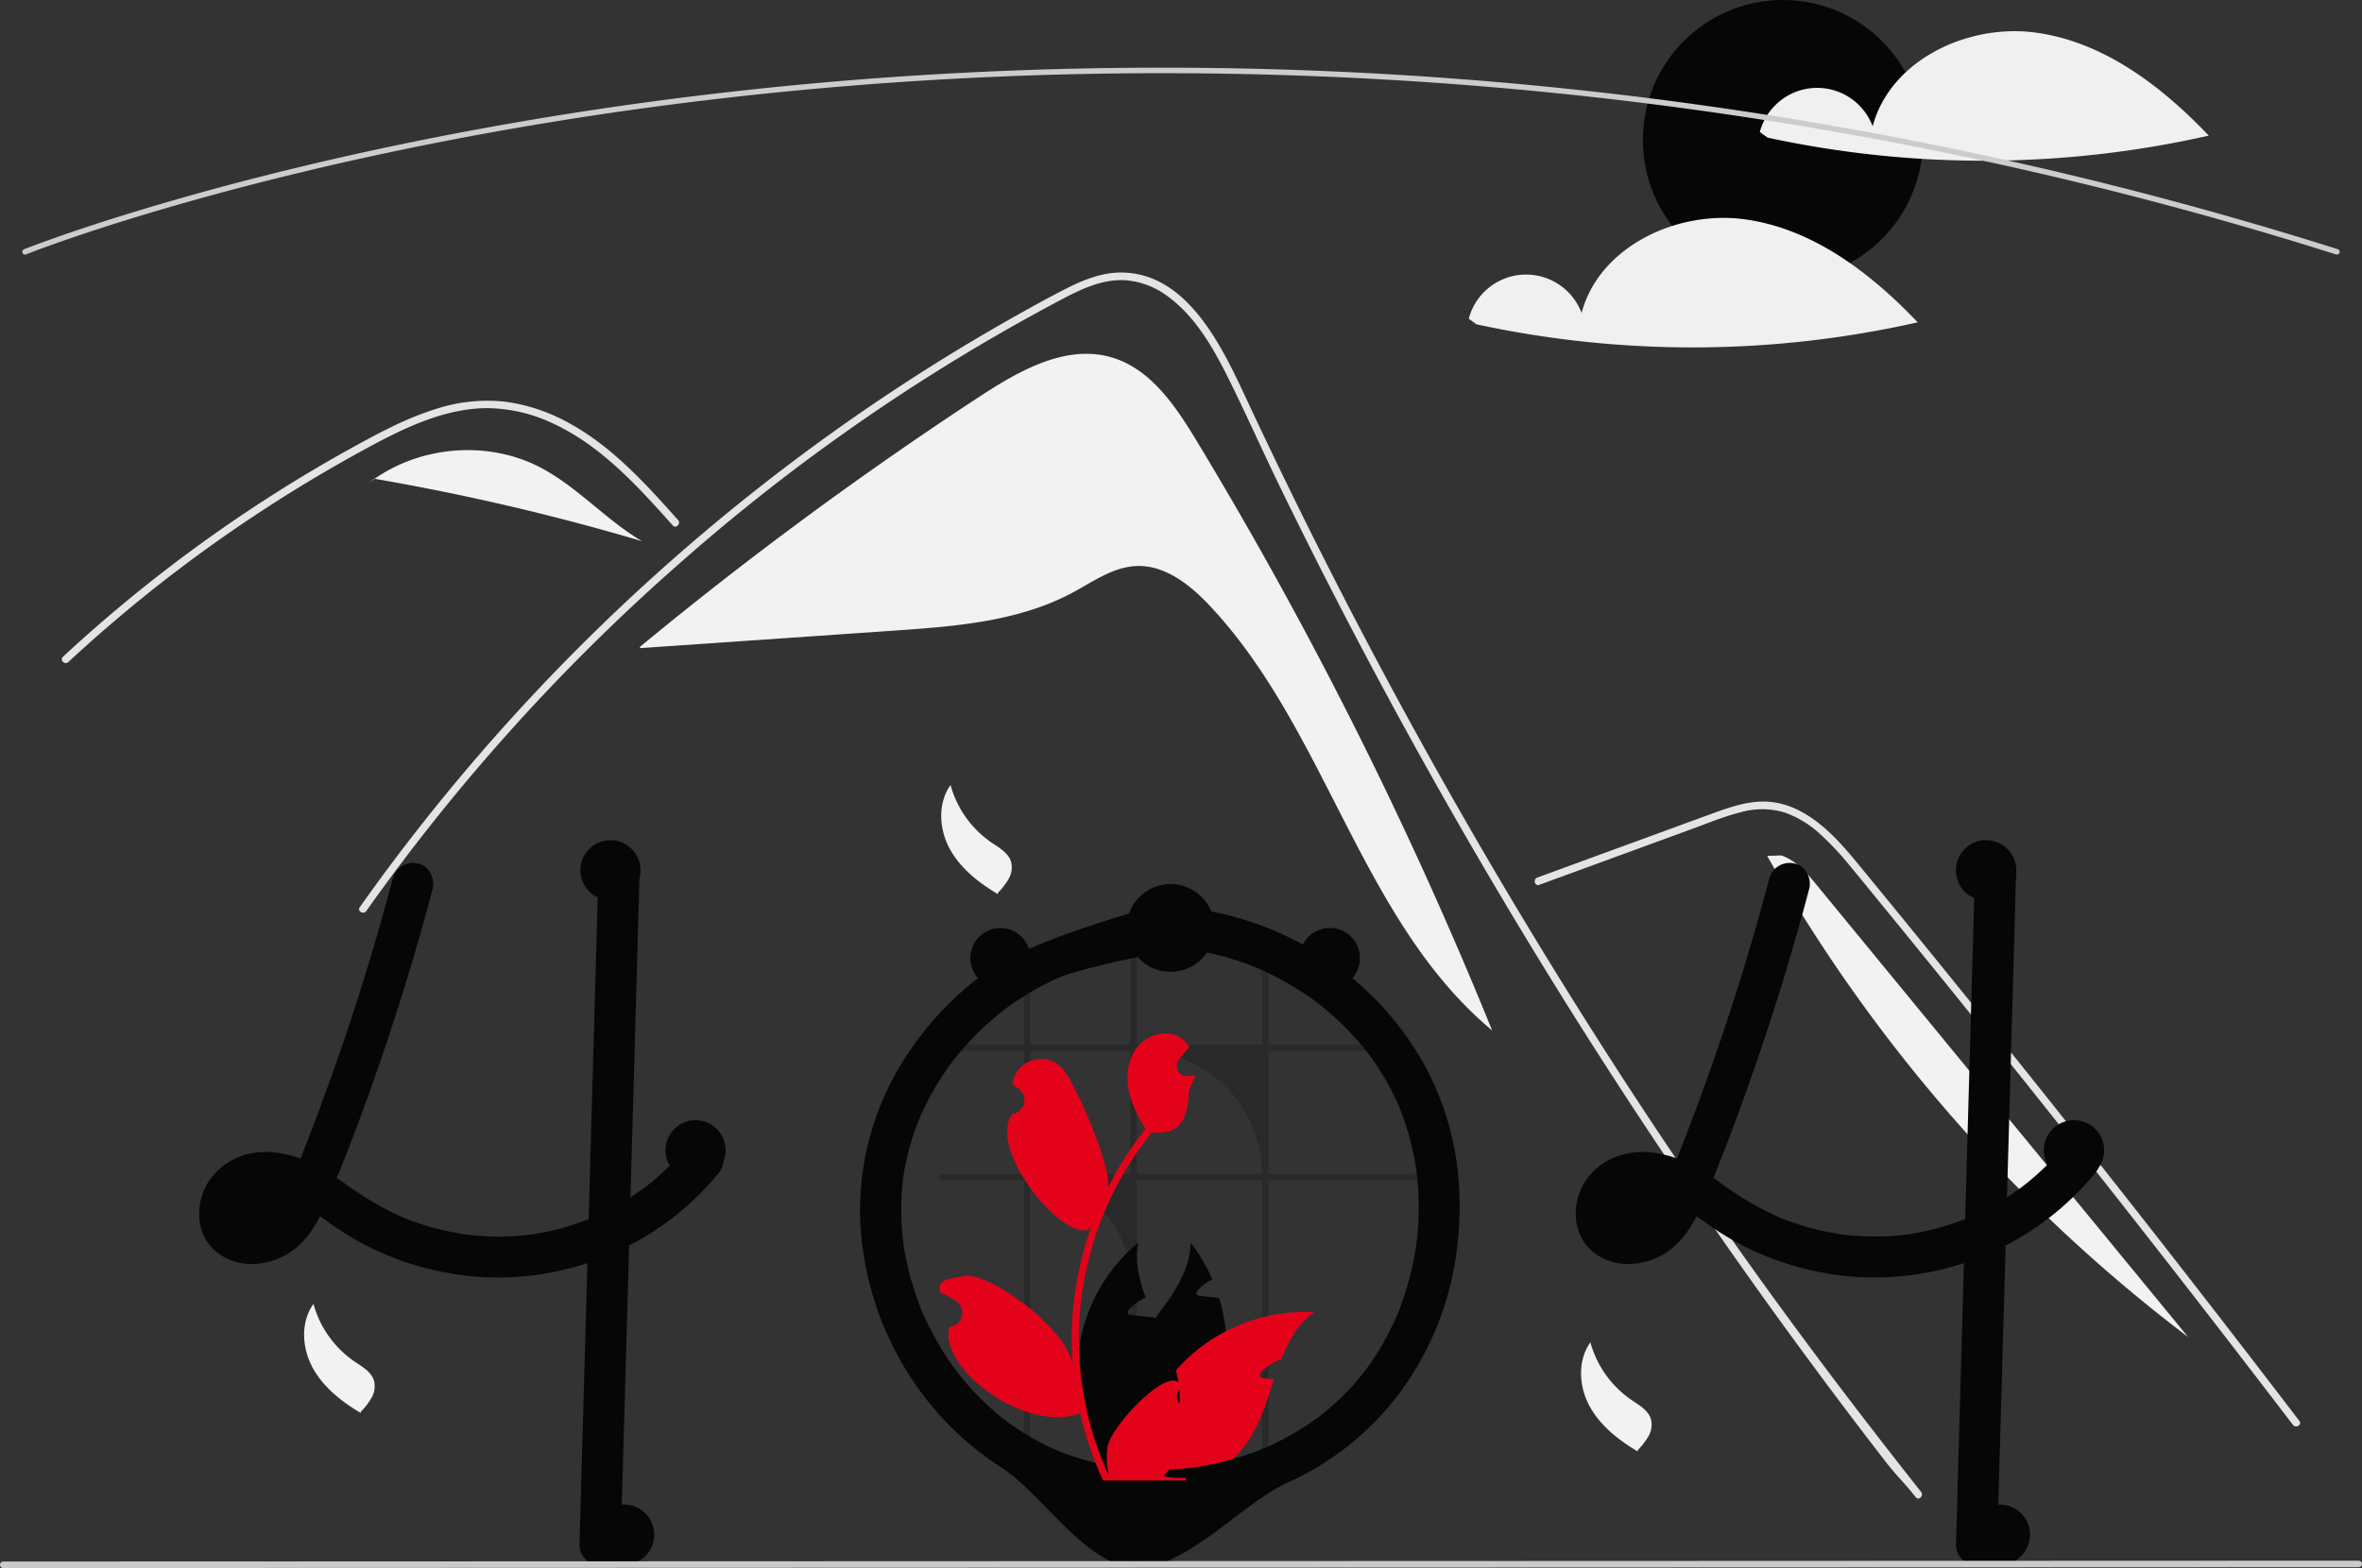 <svg xmlns="http://www.w3.org/2000/svg" width="754.49" height="501" viewBox="0 0 754.49 501">
  <rect x="0" y="0" width="754.49" height="501" fill="#333333" stroke="none"/>
  <g id="undraw_page_not_found_re_e9o6" transform="translate(-0.005)">
    <path id="Path_16" data-name="Path 16" d="M580.78,321.065c-6.727-11.127-14.7-23.006-27.183-26.64-14.458-4.207-29.309,4.151-41.907,12.4A1221.145,1221.145,0,0,0,403.013,386.9l.038.432,81.1-5.592c19.531-1.347,39.732-2.88,56.992-12.119,6.549-3.506,12.934-8.189,20.355-8.516,9.221-.405,17.261,6.034,23.579,12.762,37.374,39.8,48.19,100.66,90.12,135.626A1330.665,1330.665,0,0,0,580.78,321.065Z" transform="translate(-198.56 -180.254)" fill="#f2f2f2"/>
    <path id="Path_17" data-name="Path 17" d="M797.948,654.993c-4.133-5.219-5.822-6.441-9.9-11.708q-49.793-64.4-93.6-133.149-29.757-46.692-56.563-95.178Q625.123,391.908,613.06,368.5q-9.36-18.153-18.3-36.524c-1.7-3.5-3.361-7.012-5.01-10.534-3.884-8.283-7.7-16.605-11.789-24.776-4.664-9.312-10.341-19.074-18.906-25.33a25.794,25.794,0,0,0-13.437-5.171c-6.972-.45-13.4,2.429-19.452,5.573a626.186,626.186,0,0,0-123.13,84.909A641.025,641.025,0,0,0,303,467.685c-.884,1.263-2.975.056-2.083-1.214q5.271-7.454,10.751-14.748A644.569,644.569,0,0,1,476.228,298.229q16.007-10.373,32.616-19.774c5.581-3.16,11.186-6.28,16.887-9.207,5.589-2.871,11.523-5.452,17.908-5.549,21.728-.338,32.978,24.269,40.706,40.826q3.643,7.816,7.374,15.584,14.1,29.492,29.287,58.445,9.372,17.876,19.155,35.543,30.444,55.015,64.717,107.8c30.268,46.616,60.294,87.8,94.776,131.388C800.6,654.495,798.905,656.216,797.948,654.993Z" transform="translate(-185.994 -176.618)" fill="#e4e4e4"/>
    <path id="Path_18" data-name="Path 18" d="M387.592,350.228c-1.262-1.407-2.517-2.814-3.787-4.222-10.02-11.081-20.771-22.033-34.53-28.386a50.1,50.1,0,0,0-20.988-4.865c-7.511.024-14.852,1.994-21.792,4.752-3.281,1.311-6.49,2.8-9.65,4.383-3.611,1.817-7.157,3.755-10.687,5.709q-9.939,5.5-19.621,11.483-19.263,11.905-37.32,25.628-9.36,7.117-18.335,14.7-8.347,7.044-16.356,14.466c-1.142,1.053-2.847-.651-1.7-1.7,1.407-1.311,2.831-2.613,4.254-3.9q6.031-5.452,12.255-10.7,11.35-9.577,23.288-18.415,18.564-13.751,38.406-25.636,9.915-5.934,20.1-11.371c2.051-1.094,4.126-2.163,6.224-3.176a99.22,99.22,0,0,1,14.8-6.023,52.637,52.637,0,0,1,22.347-2.2,58.181,58.181,0,0,1,20.618,7.133c13.509,7.551,23.987,19.227,34.184,30.622C390.326,349.672,388.63,351.385,387.592,350.228Z" transform="translate(-172.698 -182.355)" fill="#e4e4e4"/>
    <path id="Path_19" data-name="Path 19" d="M730.272,482.986l32.372-11.84,16.073-5.879c5.235-1.915,10.457-4.094,15.868-5.465a25.034,25.034,0,0,1,14.363.183,33.1,33.1,0,0,1,11.2,6.944,90.913,90.913,0,0,1,9.188,9.813c3.5,4.205,6.947,8.455,10.41,12.69q21.44,26.22,42.6,52.667t42.034,53.119q20.927,26.737,41.566,53.7,2.528,3.3,5.052,6.609c.93,1.218,3.026.017,2.083-1.218q-20.792-27.232-41.873-54.24-21.133-27.073-42.558-53.917T845.514,492.7q-5.41-6.629-10.837-13.244c-3.052-3.72-6.07-7.48-9.418-10.942-6.145-6.355-13.822-11.972-23.012-12.124-5.4-.09-10.632,1.625-15.652,3.441-5.412,1.958-10.811,3.952-16.216,5.929l-32.6,11.923-8.15,2.981c-1.446.529-.822,2.861.641,2.326Z" transform="translate(-238.575 -200.284)" fill="#e4e4e4"/>
    <path id="Path_20" data-name="Path 20" d="M359.007,333.771c-16.451-8.455-37.518-6.8-52.635,3.764a750.729,750.729,0,0,1,85.412,19.935C380.132,350.642,371.018,339.944,359.007,333.771Z" transform="translate(-186.691 -184.562)" fill="#f2f2f2"/>
    <path id="Path_21" data-name="Path 21" d="M305.745,338.784l-3.167,2.574c1.071-.9,2.185-1.746,3.329-2.545Z" transform="translate(-186.225 -185.841)" fill="#f2f2f2"/>
    <path id="Path_22" data-name="Path 22" d="M829.33,485.514c-3.187-3.879-6.632-7.94-11.4-9.516l-4.45.176a504.761,504.761,0,0,0,134.443,153.7Z" transform="translate(-248.974 -202.693)" fill="#f2f2f2"/>
    <path id="Path_23" data-name="Path 23" d="M515.666,450.367a32.878,32.878,0,0,0,13.1,18.384c2.474,1.684,5.4,3.3,6.247,6.171a7.35,7.35,0,0,1-.766,5.395,21.826,21.826,0,0,1-3.387,4.422l-.12.449c-6.139-3.638-11.979-8.24-15.37-14.518s-3.864-14.508.3-20.3" transform="translate(-212.03 -199.545)" fill="#f2f2f2"/>
    <path id="Path_24" data-name="Path 24" d="M748.666,653.367a32.878,32.878,0,0,0,13.1,18.384c2.474,1.684,5.4,3.3,6.247,6.171a7.349,7.349,0,0,1-.766,5.395,21.826,21.826,0,0,1-3.387,4.422l-.12.449c-6.139-3.638-11.979-8.24-15.37-14.518s-3.864-14.508.3-20.3" transform="translate(-240.647 -224.478)" fill="#f2f2f2"/>
    <path id="Path_25" data-name="Path 25" d="M283.666,639.367a32.877,32.877,0,0,0,13.1,18.384c2.474,1.684,5.4,3.3,6.247,6.171a7.349,7.349,0,0,1-.766,5.395,21.827,21.827,0,0,1-3.387,4.422l-.12.449c-6.139-3.638-11.979-8.24-15.37-14.518s-3.864-14.508.3-20.3" transform="translate(-183.536 -222.758)" fill="#f2f2f2"/>
    <circle id="Ellipse_37" data-name="Ellipse 37" cx="44.736" cy="44.736" r="44.736" transform="translate(524.773)" fill="#050605"/>
    <path id="Path_26" data-name="Path 26" d="M898.884,176.234c-21.681-2.931-46.434,8.788-52.053,29.932a18.944,18.944,0,0,0-36.046,1.85l2.482,1.778a326.553,326.553,0,0,0,140.927-.637C939.111,193.307,920.564,179.164,898.884,176.234Z" transform="translate(-248.643 -165.822)" fill="#f0f0f0"/>
    <path id="Path_27" data-name="Path 27" d="M792.884,244.234c-21.681-2.931-46.434,8.788-52.053,29.932a18.944,18.944,0,0,0-36.046,1.85l2.482,1.778a326.552,326.552,0,0,0,140.927-.637C833.111,261.307,814.564,247.164,792.884,244.234Z" transform="translate(-235.624 -174.173)" fill="#f0f0f0"/>
    <path id="Path_28" data-name="Path 28" d="M917.426,248.794a.863.863,0,0,1-.265-.041C685.225,175.4,480.808,185,350.166,205.958c-17.779,2.852-35.606,6.145-52.985,9.79-4.437.929-9.04,1.926-13.681,2.963-5.543,1.234-11.012,2.506-16.256,3.777q-3.4.8-6.662,1.622c-3.3.814-6.642,1.662-10.228,2.594-4.007,1.033-8.078,2.117-12.1,3.221l-.045.013h0c-4.546,1.241-9.068,2.518-13.441,3.794-2.367.684-4.652,1.358-6.841,2.023-.245.068-.461.133-.681.2l-.47.143c-.272.083-.541.164-.81.242l-.017.005h0l-.712.221c-.849.257-1.677.508-2.492.758-21.53,6.637-33.366,11.359-33.483,11.405a.877.877,0,1,1-.653-1.628c.118-.046,12.012-4.792,33.62-11.454.818-.251,1.648-.5,2.5-.76l.661-.206c.023-.009.045-.015.069-.022.268-.076.535-.158.807-.24l.471-.143c.235-.071.466-.141.7-.206,2.174-.661,4.467-1.337,6.84-2.023,4.375-1.276,8.9-2.554,13.451-3.8l.043-.013h0c4.039-1.108,8.125-2.2,12.145-3.232,3.591-.933,6.943-1.783,10.245-2.6q3.279-.816,6.675-1.625c5.25-1.273,10.73-2.546,16.283-3.783,4.648-1.038,9.259-2.037,13.7-2.967,17.406-3.651,35.261-6.95,53.067-9.806,130.83-20.992,335.539-30.6,567.8,42.854a.877.877,0,0,1-.264,1.713Z" transform="translate(-170.931 -167.455)" fill="#ccc"/>
    <path id="Path_29" data-name="Path 29" d="M409.533,571.3a5.9,5.9,0,0,0-1.491-2.342,5.632,5.632,0,0,0-.807-.623c-2.289-1.526-5.71-1.868-7.886,0a5.1,5.1,0,0,0-.605.623q-.974,1.2-2,2.342c-1.123,1.281-2.272,2.518-3.474,3.719-.342.333-.684.675-1.035,1.009-.2.2-.4.395-.605.588-.772.737-1.561,1.447-2.36,2.149-.421.377-.842.746-1.272,1.105-.64.535-1.281,1.07-1.93,1.588-.061.044-.123.088-.184.14-.018.009-.026.026-.044.035s-.018,0-.026.018a.155.155,0,0,0-.061.044c-.193.132-.325.219-.421.3.035-.018.07-.044.105-.061-.158.123-.325.246-.482.368-1.535,1.131-3.105,2.219-4.71,3.237a87.012,87.012,0,0,1-12.473,6.623c-.289.114-.588.237-.886.351a75.412,75.412,0,0,1-35.833,5.281q-1.868-.145-3.737-.395c-1.439-.211-2.868-.465-4.289-.754a85.9,85.9,0,0,1-15.807-4.772A104.077,104.077,0,0,1,289.1,581.243c-.877-.623-1.763-1.246-2.649-1.851,1.009-2.474,2-4.947,2.965-7.438.482-1.2.947-2.4,1.4-3.614,3.588-9.324,6.956-18.737,10.184-28.184q4.895-14.355,9.237-28.877.447-1.474.868-2.947,2.276-7.671,4.368-15.377c.132-.5.272-.991.395-1.491q.605-2.211,1.184-4.421c.877-3.324-1.105-7.3-4.6-8.1a6.7,6.7,0,0,0-8.088,4.6c-.377,1.421-.754,2.833-1.14,4.254q-2.776,10.3-5.842,20.535l-.895,2.947q-6.763,22.289-14.851,44.131-.974,2.645-1.974,5.272c-.325.86-.649,1.719-.982,2.579-.64,1.693-1.3,3.386-1.956,5.079-.377.991-.763,1.982-1.149,2.965-.254.623-.5,1.246-.746,1.86a36.676,36.676,0,0,0-7.728-1.86l-.421-.053a24.03,24.03,0,0,0-6.149.053,20.977,20.977,0,0,0-15.123,9.351c-4.184,6.588-4.132,16.008,1.737,21.6,6.044,5.763,15.193,5.719,22.307,2.114a24.869,24.869,0,0,0,9.228-8.649,44.364,44.364,0,0,0,2.4-4.079c.184.123.368.246.553.377.7.491,1.4.991,2.1,1.482a98.009,98.009,0,0,0,12.728,7.816,95.052,95.052,0,0,0,30.368,9.184c.237.026.465.061.7.088,1.167.149,2.342.263,3.517.36a91.036,91.036,0,0,0,48.754-9.965q1.908-.987,3.781-2.07,2.908-1.684,5.684-3.579c1.009-.684,1.991-1.377,2.965-2.105a88.631,88.631,0,0,0,11.851-10.482q2.066-2.171,3.956-4.482a7.071,7.071,0,0,0,1.93-4.649A6.635,6.635,0,0,0,409.533,571.3ZM264.281,592.2c.184-.132.368-.272.544-.412C264.772,591.918,264.518,592.068,264.281,592.2Zm2.816-2.833c-.2.228-.386.456-.588.684a20.5,20.5,0,0,1-1.974,1.93c-.1.088-.2.175-.307.254a.009.009,0,0,0-.009.009,3.337,3.337,0,0,0-.368.193q-.566.342-1.158.632a14.914,14.914,0,0,1-2.377.658,14.738,14.738,0,0,1-1.868.018h-.018a13.019,13.019,0,0,1-1.272-.351c-.211-.105-.412-.228-.614-.351-.079-.07-.149-.14-.193-.184a2.145,2.145,0,0,1-.237-.254.009.009,0,0,0,0-.006.009.009,0,0,0-.006,0c-.1-.175-.2-.351-.3-.526a.027.027,0,0,1-.009-.018c-.07-.219-.132-.447-.184-.675a10.973,10.973,0,0,1,.009-1.2,11.809,11.809,0,0,1,.474-1.649,9.719,9.719,0,0,1,.605-1.105c.018-.035.105-.175.2-.333.009-.009.009-.009.009-.018.132-.149.263-.307.4-.447.237-.263.491-.491.746-.728a15.82,15.82,0,0,1,1.535-.886,17.094,17.094,0,0,1,2.57-.693,21.924,21.924,0,0,1,3.868.035,26.593,26.593,0,0,1,3.6.886,32.41,32.41,0,0,1-2.43,3.982C267.167,589.269,267.132,589.322,267.1,589.366Zm-9.754-2.886a1.913,1.913,0,0,1-.272.342,1.236,1.236,0,0,1,.272-.342Z" transform="translate(-178.844 -203.029)" fill="#050605"/>
    <path id="Path_30" data-name="Path 30" d="M400.173,481.215q-.118,4.132-.237,8.263-.25,9.171-.518,18.351-.276,10.329-.579,20.649-.145,5.329-.3,10.658-.408,14.355-.807,28.7c-.026.991-.061,1.974-.088,2.965l-.395,14.237q-.224,7.724-.439,15.447-.158,5.789-.325,11.588-1.184,42.013-2.368,84.025a6.709,6.709,0,0,1-6.579,6.579,6.633,6.633,0,0,1-6.579-6.579q.658-23.631,1.333-47.262.592-21.368,1.2-42.736.2-7.039.395-14.088.3-10.605.6-21.21c.026-.991.061-1.974.088-2.965.018-.868.044-1.728.07-2.6q.579-20.592,1.158-41.192.237-8.105.456-16.219.263-9.25.526-18.491c.079-2.71.149-5.412.228-8.123a6.709,6.709,0,0,1,6.579-6.579A6.633,6.633,0,0,1,400.173,481.215Z" transform="translate(-195.852 -202.526)" fill="#050605"/>
    <path id="Path_31" data-name="Path 31" d="M805.626,483.544a783.517,783.517,0,0,1-24.7,77.14c-2.638,6.97-5.336,13.927-8.221,20.8l.663-1.572a47.877,47.877,0,0,1-4.9,9.308q-.2.282-.409.558,1.022-1.307.388-.517c-.223.264-.443.528-.673.786a20.741,20.741,0,0,1-1.973,1.933q-.264.226-.537.442l.823-.64c-.1.225-.766.524-.974.652A16.01,16.01,0,0,1,763,593.5l1.572-.663a16.739,16.739,0,0,1-3.711,1.018l1.749-.235a14.93,14.93,0,0,1-3.77.04l1.749.235a12.284,12.284,0,0,1-2.987-.8l1.572.663a10.538,10.538,0,0,1-1.473-.786c-.238-.155-.97-.709-.013.022.994.76.128.065-.077-.137-.17-.168-.324-.351-.491-.522-.774-.793.874,1.365.348.437a15.95,15.95,0,0,1-.77-1.436l.663,1.572a10.462,10.462,0,0,1-.639-2.326l.235,1.749a11.967,11.967,0,0,1,0-2.987l-.235,1.749a14.009,14.009,0,0,1,.873-3.228l-.663,1.572a14.683,14.683,0,0,1,1.033-2.016,5.906,5.906,0,0,1,.639-.94c.043.014-1.113,1.327-.5.664.16-.173.311-.356.473-.528.26-.275.538-.527.812-.788.916-.872-1.282.847-.225.157a16.708,16.708,0,0,1,2.412-1.315l-1.572.663a17.817,17.817,0,0,1,4.382-1.175l-1.749.235a22.484,22.484,0,0,1,5.667.067l-1.749-.235a29.136,29.136,0,0,1,6.923,1.947l-1.572-.663c4.728,2.03,8.915,5.043,13.095,8a98.2,98.2,0,0,0,12.725,7.813,95.078,95.078,0,0,0,30.37,9.187A91.168,91.168,0,0,0,909.3,578.27a7.085,7.085,0,0,0,1.927-4.652,6.7,6.7,0,0,0-1.927-4.652c-2.414-2.216-6.973-2.841-9.3,0a83.886,83.886,0,0,1-7.111,7.655q-1.77,1.679-3.634,3.254-1.065.9-2.159,1.764c-.345.273-1.42,1,.231-.173-.378.269-.741.562-1.115.837a87.072,87.072,0,0,1-17.835,10.145l1.572-.663a84.94,84.94,0,0,1-21.2,5.809l1.749-.235a85.657,85.657,0,0,1-22.591-.033l1.749.235a87.546,87.546,0,0,1-21.8-5.939l1.572.663a101.773,101.773,0,0,1-19.067-11.045,76.219,76.219,0,0,0-9.748-6.135,37.563,37.563,0,0,0-12.665-3.849c-8.28-.974-16.717,2.251-21.268,9.4-4.189,6.583-4.135,16,1.731,21.6,6.042,5.765,15.191,5.717,22.312,2.11,6.857-3.473,10.976-10.689,13.873-17.493,6.518-15.311,12.289-30.976,17.666-46.721q7.979-23.365,14.472-47.2.8-2.952,1.585-5.911c.878-3.323-1.106-7.3-4.595-8.093a6.7,6.7,0,0,0-8.093,4.595Z" transform="translate(-240.408 -203.03)" fill="#050605"/>
    <path id="Path_32" data-name="Path 32" d="M888.276,481.215l-2.368,84.028-2.356,83.59L882.221,696.1a6.636,6.636,0,0,0,6.579,6.579,6.71,6.71,0,0,0,6.579-6.579l2.368-84.028,2.356-83.59,1.332-47.266a6.636,6.636,0,0,0-6.579-6.579,6.71,6.71,0,0,0-6.579,6.579Z" transform="translate(-257.417 -202.526)" fill="#050605"/>
    <path id="Path_33" data-name="Path 33" d="M615.115,676.621h2.043V583.6h47.656v-2.038H617.157V542.317h36.8q-.809-1.029-1.666-2.032H617.157V514.361c-.676-.288-1.357-.566-2.043-.828v26.751H575.069V507.07c-.686.031-1.362.079-2.043.136v33.078H541.079V515.5c-.686.3-1.362.623-2.032.959v23.823H512.191v2.032h26.856v39.249H512.191V583.6h26.856v93.018h2.032V583.6a31.942,31.942,0,0,1,31.947,31.953v61.064h2.043V583.6h40.045ZM541.08,581.565V542.317h31.947v39.249Zm33.99,0V542.317h.8a39.246,39.246,0,0,1,39.244,39.246Z" transform="translate(-211.97 -206.509)" opacity="0.2"/>
    <path id="Path_34" data-name="Path 34" d="M610.492,662.244A55.314,55.314,0,0,1,592.9,691.805c-.649.561-1.3,1.105-1.974,1.64q-2.461.224-4.886.456c-1.342.123-2.667.254-3.982.377l-.237.026-.167-1.439-.667-5.824a33,33,0,0,1-2.895-28.456c2.316-6.246,6.509-11.763,10.631-17.237,5.693-7.561,11.228-15.035,11.43-24.254a53.107,53.107,0,0,1,6.93,11.693A14.414,14.414,0,0,0,602.6,632.1c-.36.395-.719.947-.474,1.421.21.4.737.5,1.193.553l3.3.342c.877.1,1.754.184,2.632.281a56.129,56.129,0,0,1,2.149,10.684A53.67,53.67,0,0,1,610.492,662.244Z" transform="translate(-219.823 -220.023)" fill="#050605"/>
    <path id="Path_35" data-name="Path 35" d="M640.444,642.346c-5.175,3.763-8.2,9.175-10.552,15.14A14.586,14.586,0,0,0,623.6,661.5c-.36.395-.719.947-.474,1.421.211.4.737.5,1.193.553l3.3.342c-2.351,7.052-4.509,14.351-8.667,20.307A32.448,32.448,0,0,1,608.4,693.7a33.765,33.765,0,0,1-3.526,1.745q-6.684.513-13.114,1.1-2.46.224-4.886.456c-1.342.123-2.667.254-3.982.377q-.013-.724,0-1.447a55.528,55.528,0,0,1,13.377-34.964c.395-.456.8-.9,1.211-1.351a54.2,54.2,0,0,1,14.745-11.14,54.959,54.959,0,0,1,28.219-6.123Z" transform="translate(-220.652 -223.115)" fill="#e4021b"/>
    <path id="Path_36" data-name="Path 36" d="M585.849,689.388l-1.009,2.982-.509,1.518c-1.342.123-2.667.254-3.982.377l-.237.026-4.351.447c-.377-.439-.754-.886-1.123-1.342a54.412,54.412,0,0,1,7.079-76.411c-1.158,6.061.193,11.868,2.412,17.631-.237.1-.465.193-.684.3a14.415,14.415,0,0,0-4.491,3.307c-.36.395-.719.947-.474,1.421.21.4.737.5,1.193.553l3.3.342c.877.1,1.754.184,2.632.281l1.237.132c.061.132.114.254.175.386,2.5,5.421,5.193,10.868,6.71,16.517a38.293,38.293,0,0,1,.895,4.307A32.986,32.986,0,0,1,585.849,689.388Z" transform="translate(-218.109 -220.009)" fill="#050605"/>
    <path id="Path_37" data-name="Path 37" d="M664.436,547.108a97.179,97.179,0,0,0-33.01-36.231,100.207,100.207,0,0,0-46.107-16.122q-3.237-.294-6.49-.345c-2.563-.038-41.11,11.08-54.023,20.159a100.258,100.258,0,0,0-30.993,34.672,89.911,89.911,0,0,0-10.636,45.292,99.617,99.617,0,0,0,12.9,45.154,96.908,96.908,0,0,0,31.968,33.987c13.455,8.584,26.969,31.346,42.854,32.15,16,.81,34.258-20.662,48.855-27.181a91.6,91.6,0,0,0,36.6-29.829,96.709,96.709,0,0,0,17.192-42.936c2.258-15.862,1.205-32.221-4.211-47.382a98.125,98.125,0,0,0-4.895-11.389,6.624,6.624,0,0,0-9-2.36,6.737,6.737,0,0,0-2.36,9q1.375,2.708,2.557,5.507l-.663-1.572a88.727,88.727,0,0,1,6.032,22.4l-.235-1.749a95.819,95.819,0,0,1-.058,25.16l.235-1.749a96.258,96.258,0,0,1-6.627,24.275l.663-1.572a91.412,91.412,0,0,1-5.852,11.49q-1.687,2.794-3.579,5.457c-.554.779-1.125,1.545-1.7,2.308-.751,1,1.024-1.3.248-.324-.132.166-.264.333-.4.5q-.6.747-1.212,1.48a82.112,82.112,0,0,1-8.927,9.108q-1.2,1.046-2.437,2.045c-.411.332-.818.678-1.246.987.016-.012,1.386-1.052.575-.448-.255.19-.507.383-.763.572q-2.552,1.891-5.241,3.589A90.765,90.765,0,0,1,611.5,667.98l1.572-.663a95.8,95.8,0,0,1-24.207,6.624l1.749-.235a94.864,94.864,0,0,1-25.078.044l1.749.235a87.577,87.577,0,0,1-22.013-5.951l1.572.663a82.131,82.131,0,0,1-11.768-6.132q-2.785-1.754-5.424-3.726c-.251-.187-.5-.378-.75-.566-.8-.606.577.447.588.454a16.814,16.814,0,0,1-1.346-1.074q-1.275-1.038-2.51-2.124a89.472,89.472,0,0,1-9.2-9.394q-1.064-1.258-2.082-2.553c-.294-.374-.83-1.132.355.464-.156-.21-.318-.416-.475-.625q-.567-.752-1.119-1.516-1.932-2.674-3.674-5.479a95.866,95.866,0,0,1-6.847-13.253l.663,1.572a93.5,93.5,0,0,1-6.439-23.541l.235,1.749a85.849,85.849,0,0,1-.042-22.487l-.235,1.749a83.047,83.047,0,0,1,5.785-21.016l-.663,1.572a89.084,89.084,0,0,1,6.312-12.154q1.812-2.915,3.84-5.688.461-.63.932-1.253c.284-.375,1.066-1.31-.268.341.131-.162.257-.328.385-.492q1.113-1.41,2.28-2.776a94.209,94.209,0,0,1,9.547-9.667q1.293-1.133,2.627-2.218.606-.493,1.22-.976c.164-.129.33-.255.493-.385-1.752,1.394-.487.38-.089.081q2.749-2.06,5.645-3.913a90.907,90.907,0,0,1,13.5-7.112l-1.572.663c6.807-2.858,36.965-9.6,42.45-8.868l-1.749-.235a93.179,93.179,0,0,1,23.438,6.476l-1.572-.663a96.765,96.765,0,0,1,11.053,5.552q2.669,1.565,5.234,3.3,1.214.822,2.4,1.68.594.429,1.181.867c.217.162.433.327.65.49.912.683-1.256-.99-.3-.234a97.236,97.236,0,0,1,9.094,8.117q2.106,2.145,4.067,4.425,1.006,1.17,1.971,2.375c.32.4,1.408,1.843.074.074.326.432.656.862.978,1.3a85.942,85.942,0,0,1,7.361,11.875,6.626,6.626,0,0,0,9,2.36A6.734,6.734,0,0,0,664.436,547.108Z" transform="translate(-208.401 -204.955)" fill="#050605"/>
    <path id="Path_38" data-name="Path 38" d="M591.33,660.177a3.316,3.316,0,0,1-2.4-5.747l.227-.9-.09-.217c-3.052-7.279-22.53,13.012-23.372,19.852a26.34,26.34,0,0,0,.462,9.059,105.607,105.607,0,0,1-9.607-43.862,101.932,101.932,0,0,1,.632-11.371q.524-4.643,1.453-9.22a106.828,106.828,0,0,1,21.185-45.277c6.03.336,11.314-.582,11.824-12.268.091-2.079,1.633-3.879,1.972-5.926-.576.075-1.161.123-1.736.16l-.547.028-.068,0a3.285,3.285,0,0,1-2.7-5.352l.746-.917c.378-.472.764-.934,1.142-1.406a1.632,1.632,0,0,0,.123-.142c.434-.538.868-1.066,1.3-1.6a9.5,9.5,0,0,0-3.114-3.01c-4.35-2.548-10.352-.783-13.494,3.152s-3.746,9.456-2.652,14.372a38.066,38.066,0,0,0,5.266,11.739c-.236.3-.481.595-.717.9A107.525,107.525,0,0,0,565.944,590c.892-6.964-10.01-32.112-14.226-37.438-5.064-6.4-15.448-3.606-16.34,4.5q-.013.118-.025.236.939.53,1.839,1.125a4.5,4.5,0,0,1-1.813,8.184l-.092.014C526.9,578.59,553.775,609.74,560.5,602.746a109.746,109.746,0,0,0-5.907,27.8,104.087,104.087,0,0,0,.076,16.807l-.028-.2c-1.494-12.177-27.132-30.282-34.619-28.775-4.313.869-8.561.671-7.906,5.022q.016.1.032.208a30.217,30.217,0,0,1,3.388,1.633q.939.53,1.839,1.125a4.5,4.5,0,0,1-1.813,8.184l-.092.014-.189.028c-3.815,13.128,24.48,34.315,41.682,27.574h.01a109.714,109.714,0,0,0,7.37,21.516h26.328c.094-.293.179-.595.264-.887a29.912,29.912,0,0,1-7.285-.434c1.953-2.4,3.907-4.813,5.86-7.21a1.66,1.66,0,0,0,.123-.142c.991-1.227,1.991-2.444,2.982-3.671h0a43.818,43.818,0,0,0-1.284-11.162Zm-30.149-59.309.014-.019-.014.038Zm-5.832,52.571-.227-.509c.01-.368.01-.736,0-1.114,0-.1-.019-.208-.019-.311.085.651.16,1.3.255,1.953Z" transform="translate(-211.952 -210.66)" fill="#e4021b"/>
    <circle id="Ellipse_38" data-name="Ellipse 38" cx="9.649" cy="9.649" r="9.649" transform="translate(73.902 375.433)" fill="#050605"/>
    <circle id="Ellipse_39" data-name="Ellipse 39" cx="9.649" cy="9.649" r="9.649" transform="translate(189.69 480.695)" fill="#050605"/>
    <circle id="Ellipse_40" data-name="Ellipse 40" cx="9.649" cy="9.649" r="9.649" transform="translate(629.157 480.695)" fill="#050605"/>
    <circle id="Ellipse_41" data-name="Ellipse 41" cx="9.649" cy="9.649" r="9.649" transform="translate(652.841 357.89)" fill="#050605"/>
    <circle id="Ellipse_42" data-name="Ellipse 42" cx="9.649" cy="9.649" r="9.649" transform="translate(624.771 268.417)" fill="#050605"/>
    <path id="Path_39" data-name="Path 39" d="M431.493,582.078a9.6,9.6,0,1,1-.184-1.895,9.6,9.6,0,0,1,.184,1.895Z" transform="translate(-199.699 -214.539)" fill="#050605"/>
    <circle id="Ellipse_43" data-name="Ellipse 43" cx="9.649" cy="9.649" r="9.649" transform="translate(415.125 296.487)" fill="#050605"/>
    <path id="Path_40" data-name="Path 40" d="M542.493,512.078a9.6,9.6,0,1,1-.184-1.895A9.6,9.6,0,0,1,542.493,512.078Z" transform="translate(-213.332 -205.942)" fill="#050605"/>
    <path id="Path_41" data-name="Path 41" d="M400.493,480.078a9.6,9.6,0,1,1-.184-1.895A9.6,9.6,0,0,1,400.493,480.078Z" transform="translate(-195.892 -202.012)" fill="#050605"/>
    <circle id="Ellipse_44" data-name="Ellipse 44" cx="9.649" cy="9.649" r="9.649" transform="translate(516.001 378.942)" fill="#050605"/>
    <circle id="Ellipse_45" data-name="Ellipse 45" cx="14.035" cy="14.035" r="14.035" transform="translate(359.863 282.452)" fill="#050605"/>
    <path id="Path_42" data-name="Path 42" d="M923.385,734.975l-752.4.27a1.044,1.044,0,1,1,0-2.089l752.4-.27a1.044,1.044,0,1,1,0,2.089Z" transform="translate(-169.934 -234.244)" fill="#cacaca"/>
  </g>
</svg>
